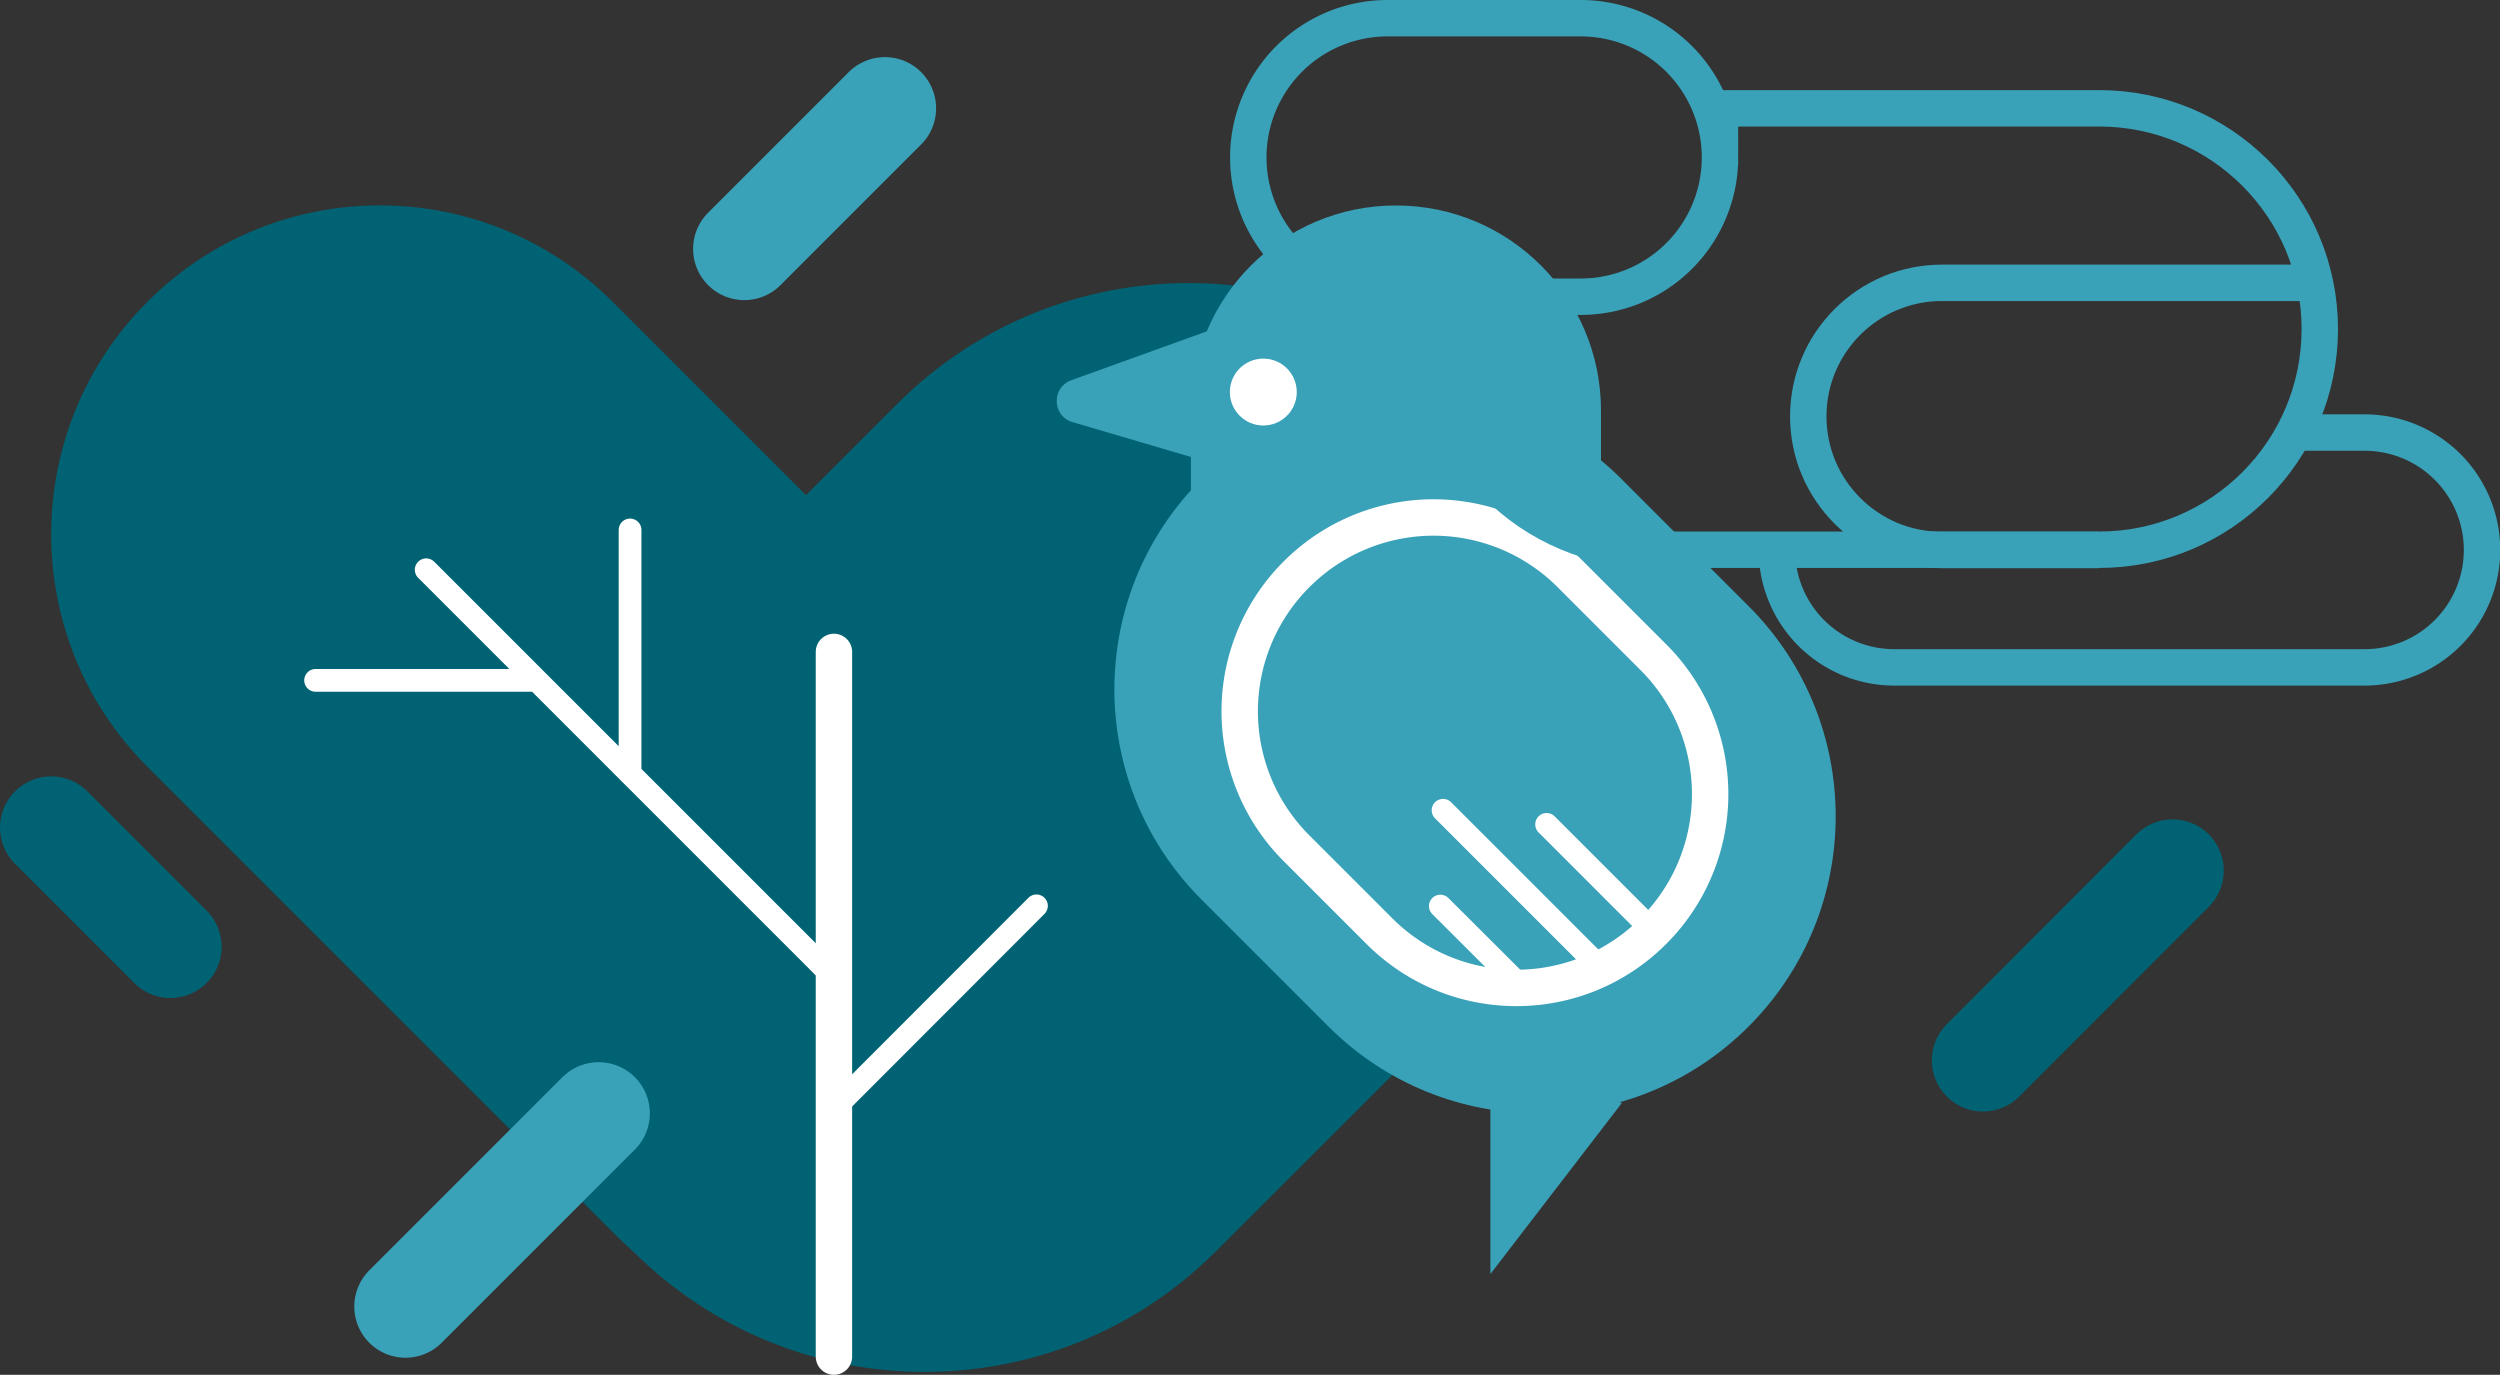 <svg version="1.1" id="Layer_1" xmlns="http://www.w3.org/2000/svg" x="0" y="0" viewBox="0 0 109.87 60.42" xml:space="preserve"><rect x="0" y="0" width="109.87" height="60.42" fill="#333333" stroke="none"/><style>.st0{fill:#006272}.st1,.st2{fill:none;stroke:#fff;stroke-linecap:round;stroke-linejoin:round;stroke-miterlimit:10}.st2{stroke-width:1.6}.st3{fill:#39a2b8}.st5,.st6{fill:none;stroke-miterlimit:10}.st5{stroke:#39a2b8;stroke-width:1.6}.st6{stroke-width:4.5;stroke-linecap:round;stroke-linejoin:round;stroke:#006272}</style><path class="st0" d="M27.82 54.99c-7.08-7.08-7.08-18.55 0-25.63l11.61-11.61c7.08-7.08 18.55-7.08 25.63 0s7.08 18.55 0 25.63L53.44 54.99c-7.07 7.07-18.54 7.07-25.62 0z"/><path class="st0" d="M47.56 54.34c-5.64 5.64-14.79 5.64-20.44 0L6.48 33.7c-5.64-5.64-5.64-14.79 0-20.44s14.79-5.64 20.44 0L47.56 33.9c5.65 5.64 5.65 14.79 0 20.44z"/><path class="st1" d="M36.65 42.96L18.73 25.04m4.86 4.86h-9.72M27.69 34V23.29m8.96 25.43l8.9-8.91"/><path class="st2" d="M36.65 59.62V28.65"/><path class="st3" d="M76.85 45.11c5.1-5.1 5.1-13.37 0-18.47l-5.58-5.58c-5.1-5.1-13.37-5.1-18.47 0s-5.1 13.37 0 18.47l5.58 5.58c5.1 5.1 13.37 5.1 18.47 0z"/><path class="st3" d="M61.35 35.21c4.98 0 9.01-4.03 9.01-9.01v-8.16c0-4.98-4.03-9.01-9.01-9.01s-9.01 4.03-9.01 9.01v8.16c0 4.97 4.04 9.01 9.01 9.01z"/><path class="st3" d="M53.57 14.37l-6.49 2.34c-.88.32-.84 1.58.05 1.84l7.75 2.28-1.31-6.46z"/><path class="st2" d="M72.66 40.92a8.504 8.504 0 000-12.04l-3.64-3.64a8.504 8.504 0 00-12.04 0 8.504 8.504 0 000 12.04l3.64 3.64c3.33 3.33 8.72 3.33 12.04 0z"/><path class="st1" d="M70.36 42.55l-6.94-6.94m3.47 7.79l-3.59-3.58m9.36 1.1l-4.69-4.69"/><circle cx="55.52" cy="17.23" r="1.47" fill="#fff"/><path class="st3" d="M65.5 55.99V46.6l5.78 1.87z"/><g><path class="st5" d="M100.83 19.01h3.09a5.16 5.16 0 110 10.32H83.25a5.16 5.16 0 01-5.16-5.16m-2.5-17.25a6.12 6.12 0 01-6.12 6.12h-8.49a6.12 6.12 0 110-12.24h8.49a6.12 6.12 0 016.12 6.12z"/><path class="st5" d="M92.25 24.17h-6.91c-3.24 0-5.87-2.63-5.87-5.87s2.63-5.87 5.87-5.87h16.4"/><path class="st5" d="M75.19 4.76h17.06c5.36 0 9.7 4.34 9.7 9.7s-4.34 9.7-9.7 9.7h-19.6c-5.36 0-9.7-4.34-9.7-9.7 0-.48.04-.96.1-1.42"/></g><path class="st6" d="M87.15 46.6l8.33-8.34"/><path d="M26.31 48.93l-8.49 8.49M38.89 4.76l-6.18 6.18" stroke="#39a2b8" stroke-width="4.5" stroke-linecap="round" fill="none" stroke-miterlimit="10"/><path class="st6" d="M2.25 36.37l5.24 5.24"/></svg>